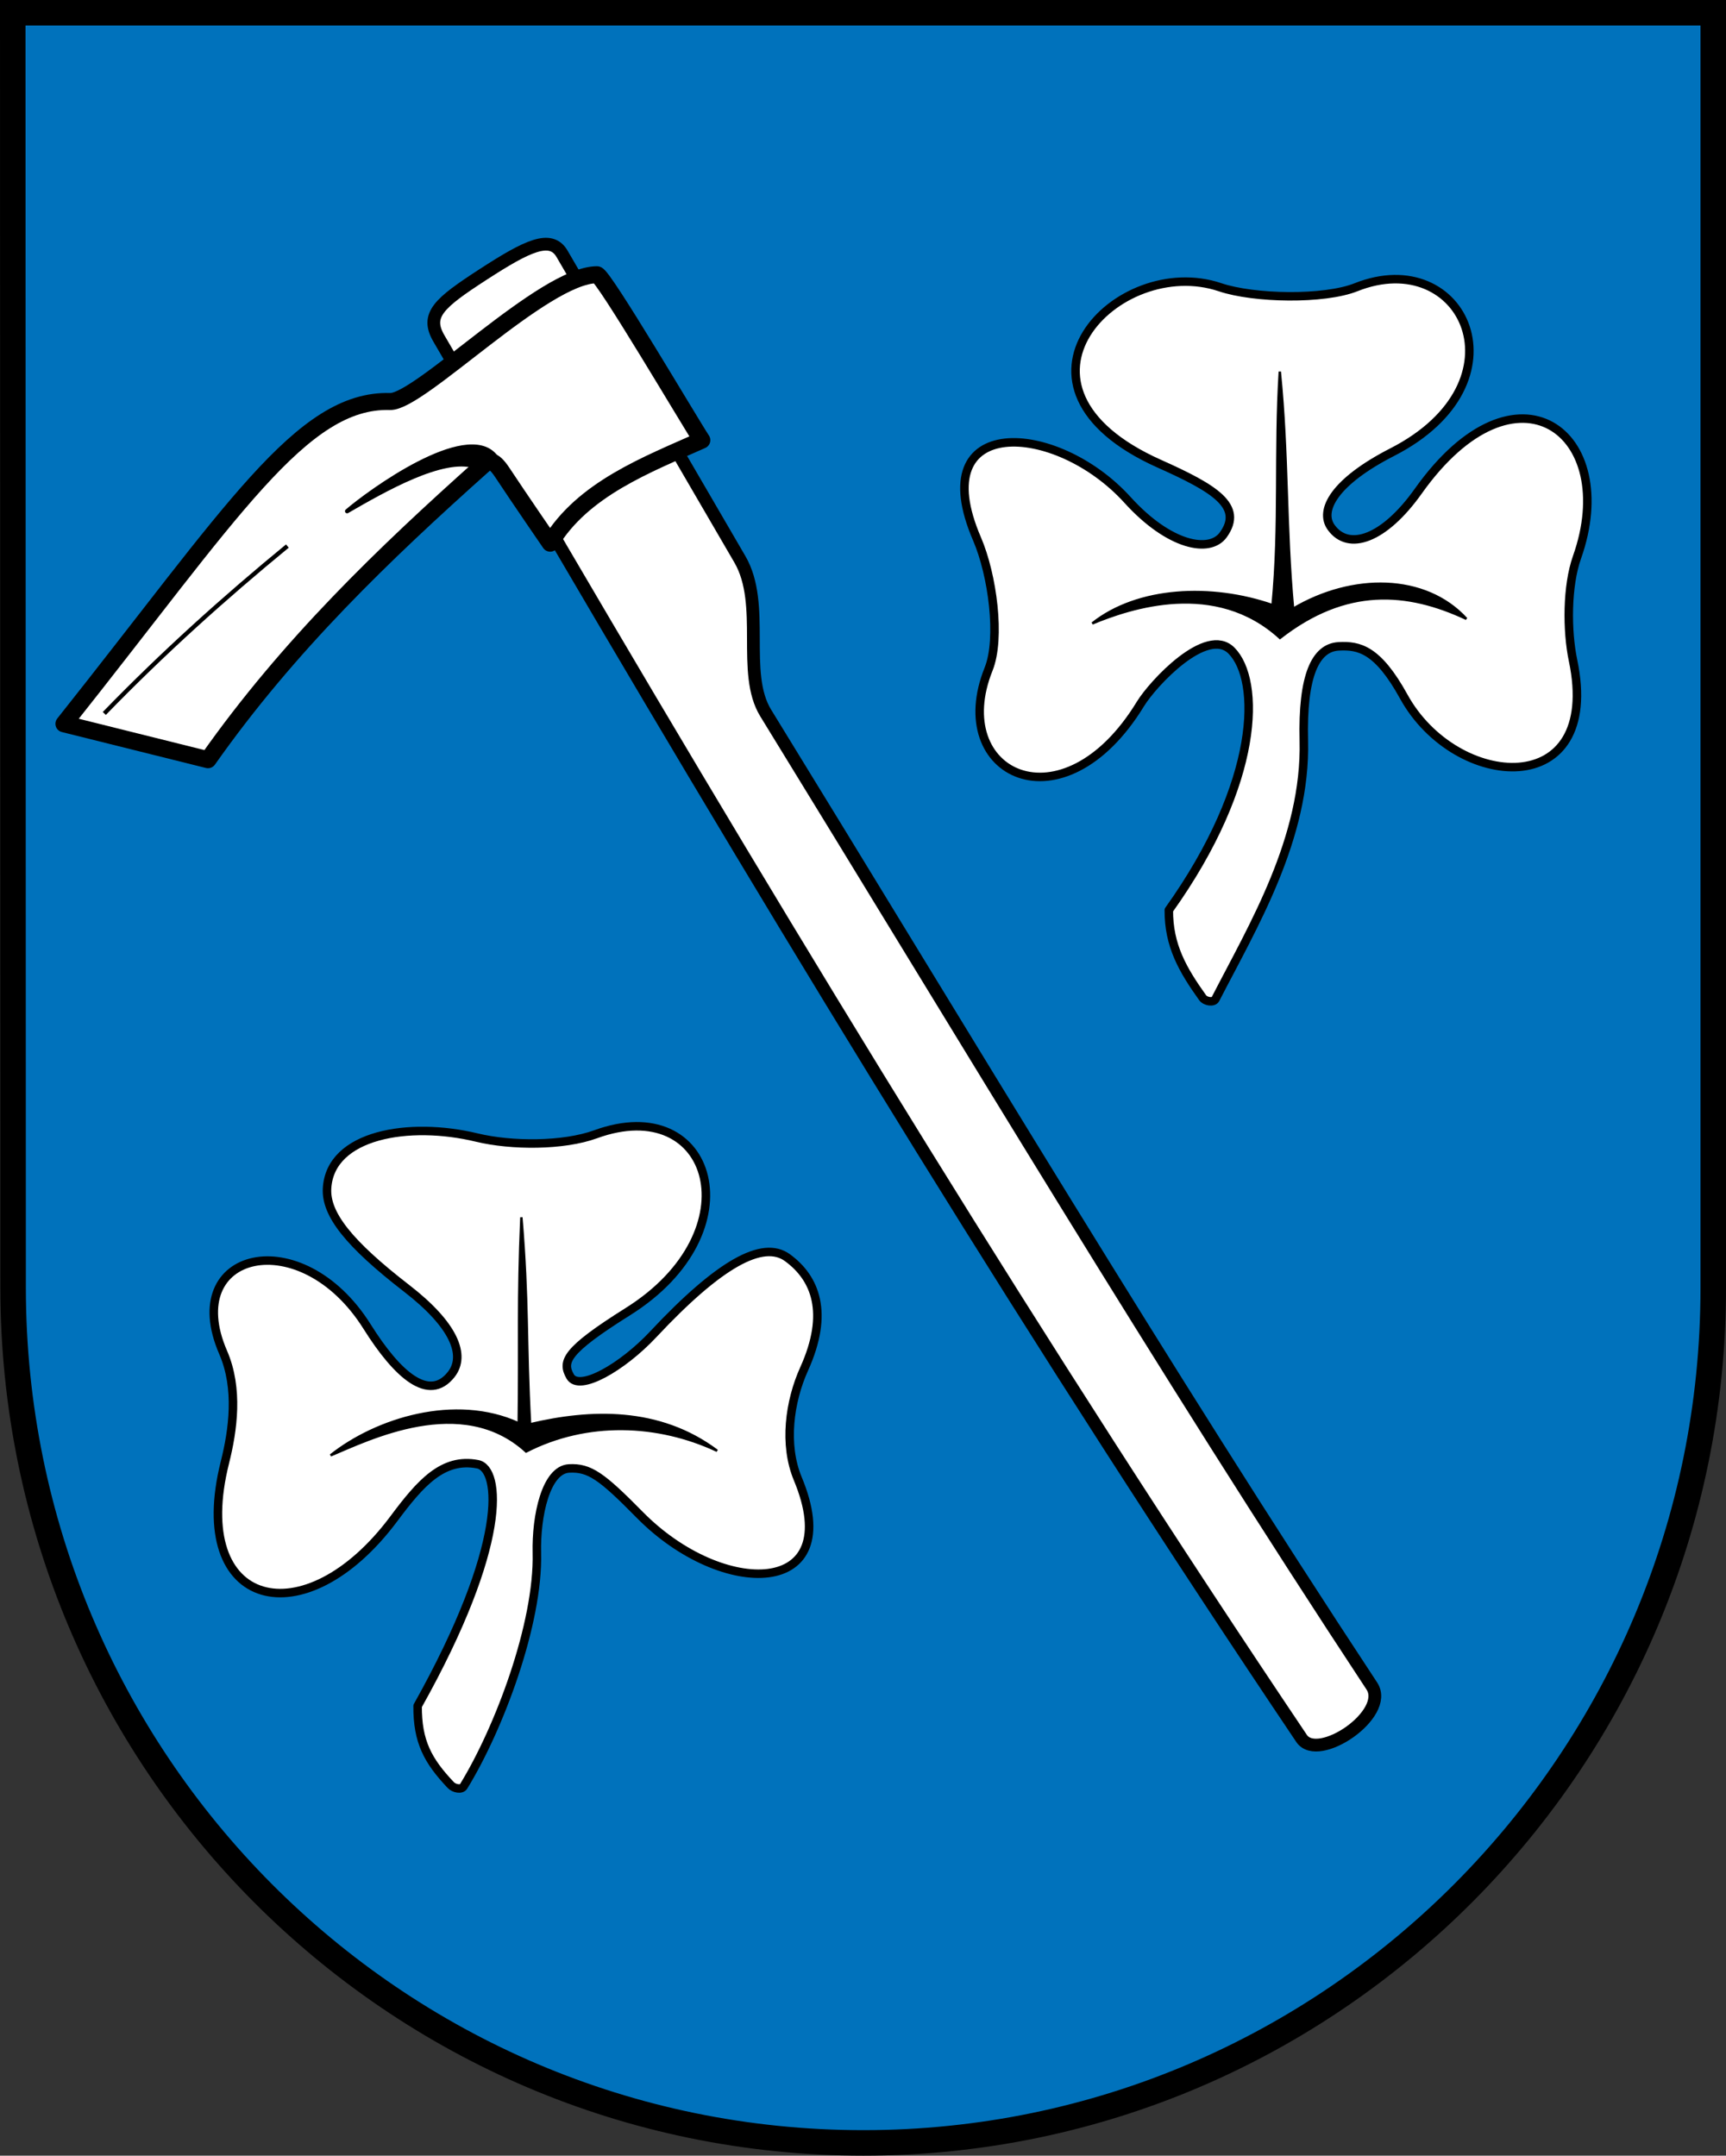 <?xml version="1.0" encoding="UTF-8" standalone="no"?>
<!-- Created with Inkscape (http://www.inkscape.org/) -->
<svg
   xmlns:dc="http://purl.org/dc/elements/1.1/"
   xmlns:cc="http://creativecommons.org/ns#"
   xmlns:rdf="http://www.w3.org/1999/02/22-rdf-syntax-ns#"
   xmlns:svg="http://www.w3.org/2000/svg"
   xmlns="http://www.w3.org/2000/svg"
   xmlns:sodipodi="http://sodipodi.sourceforge.net/DTD/sodipodi-0.dtd"
   xmlns:inkscape="http://www.inkscape.org/namespaces/inkscape"
   width="719.261"
   height="898.36"
   id="svg3280"
   sodipodi:version="0.32"
   inkscape:version="0.46"
   version="1.0"
   sodipodi:docname="Wappen Schliprüthen (fertig).svg"
   inkscape:output_extension="org.inkscape.output.svg.inkscape">
  <rect width="100%" height="100%" fill="#333333" stroke="none"/>
  <defs
     id="defs3282">
    <inkscape:perspective
       sodipodi:type="inkscape:persp3d"
       inkscape:vp_x="0 : 526.18109 : 1"
       inkscape:vp_y="0 : 1000 : 0"
       inkscape:vp_z="744.09448 : 526.18109 : 1"
       inkscape:persp3d-origin="372.04724 : 350.78739 : 1"
       id="perspective3288" />
  </defs>
  <sodipodi:namedview
     id="base"
     pagecolor="#ffffff"
     bordercolor="#666666"
     borderopacity="1.0"
     inkscape:pageopacity="0.0"
     inkscape:pageshadow="2"
     inkscape:zoom="0.35"
     inkscape:cx="350"
     inkscape:cy="520"
     inkscape:document-units="px"
     inkscape:current-layer="layer1"
     showgrid="false"
     inkscape:window-width="640"
     inkscape:window-height="675"
     inkscape:window-x="154"
     inkscape:window-y="154" />
  <g
     inkscape:label="Ebene 1"
     inkscape:groupmode="layer"
     id="layer1"
     transform="translate(9.63,-83.182)">
    <g
       id="g3380">
      <path
         sodipodi:nodetypes="ccccsc"
         d="M 704.315,619.993 L 704.315,88.497 L -4.315,88.497 L -4.169,619.993 C -3.993,816.93 154.675,976.227 350.177,976.227 C 545.678,976.227 704.315,816.271 704.315,619.993 z"
         style="fill:#0072bc;fill-opacity:1;fill-rule:nonzero;stroke:none;stroke-width:10.63;stroke-linecap:square;stroke-linejoin:miter;stroke-miterlimit:4;stroke-dasharray:none;stroke-opacity:1;display:inline"
         id="path3264" />
      <path
         sodipodi:nodetypes="csssssssssssssssssssc"
         id="path2494"
         d="M 477.447,462.459 C 477.35,477.274 483.321,487.483 491.52,498.956 C 492.688,500.59 496.072,501.118 496.882,499.543 C 512.487,469.195 534.706,432.567 533.7,391.838 C 533.029,364.683 538.556,353.085 548.193,352.547 C 556.755,352.07 564.498,353.805 575.352,373.491 C 597,412.751 658.228,417.358 645.885,358.42 C 643.286,346.009 643.297,327.408 647.53,315.455 C 665.886,263.626 622.285,230.286 581.381,287.887 C 567.185,307.878 552.351,313.05 545.098,302.966 C 540.016,295.902 546.437,283.933 570.53,271.611 C 627.297,242.577 600.376,185.034 555.459,202.887 C 542.145,208.179 512.963,207.667 498.792,202.887 C 455.991,188.451 401.765,244.37 473.472,276.433 C 496.47,286.717 508.733,294.116 500.148,306.05 C 494.46,313.957 477.586,310.665 460.21,291.504 C 430.389,258.621 375.009,255.516 397.514,307.781 C 403.977,322.79 407.503,349.178 402.337,362.037 C 384.797,405.7 433.22,429.683 465.635,376.505 C 470.697,368.201 493.19,343.843 503.567,354.34 C 515.702,366.615 515.676,408.891 477.447,462.459 z"
         style="fill:#ffffff;fill-rule:evenodd;stroke:#000000;stroke-width:3.543;stroke-linecap:butt;stroke-linejoin:round;stroke-miterlimit:4;stroke-dasharray:none;stroke-opacity:1;display:inline" />
      <path
         sodipodi:nodetypes="ccccccc"
         id="path3266"
         d="M 445.561,342.996 C 461.381,336.404 496.968,324.483 523.755,349.031 C 551.288,327.531 576.779,329.499 601.435,341.081 C 584.332,322.396 553.915,322.245 529.229,336.868 C 525.986,301.788 527.209,273.226 523.689,238.058 C 521.6,271.583 523.896,301.858 520.672,335.383 C 495.28,326.573 464.543,327.886 445.561,342.996 z"
         style="fill:#000000;fill-rule:evenodd;stroke:#000000;stroke-width:1px;stroke-linecap:butt;stroke-linejoin:miter;stroke-opacity:1;display:inline" />
      <path
         style="fill:#ffffff;fill-rule:evenodd;stroke:#000000;stroke-width:3.543;stroke-linecap:butt;stroke-linejoin:round;stroke-miterlimit:4;stroke-dasharray:none;stroke-opacity:1;display:inline"
         d="M 164.4,794.136 C 164.303,808.951 168.634,816.974 178.2,827.081 C 179.58,828.539 182.634,829.177 183.562,827.667 C 198.346,803.604 214.807,759.844 214.095,730.347 C 213.726,714.931 217.858,695.692 227.495,695.154 C 236.057,694.677 241.188,698.46 256.962,714.478 C 291.463,749.514 343.557,749.224 322.81,699.407 C 316.923,685.271 319.32,667.282 325.466,653.69 C 336.061,630.259 330.131,615.815 318.539,607.336 C 308.209,599.78 290.017,609.946 262.595,639.239 C 249.821,652.885 231.685,663.446 227.952,656.777 C 224.546,650.693 225.757,646.268 252.018,629.793 C 305.296,596.369 287.602,538.024 238.586,555.877 C 225.124,560.781 203.561,560.758 189.024,557.244 C 160.983,550.465 127.974,555.838 126.66,578.413 C 126.025,589.186 135.752,601.476 159.879,620.133 C 179.404,635.232 184.769,647.958 178.357,656.035 C 169.128,667.659 156.058,656.287 143.337,636.024 C 115.825,592.201 64.967,604.407 83.374,646.836 C 89.878,661.827 87.473,679.181 84.098,692.621 C 68.744,753.772 117.292,766.047 154.501,716.106 C 165.574,701.244 174.94,690.562 189.427,693.394 C 199.102,695.286 202.083,726.906 164.4,794.136 z"
         id="path3268"
         sodipodi:nodetypes="csssssssssssssssssssssc" />
      <path
         style="fill:#000000;fill-rule:evenodd;stroke:#000000;stroke-width:1px;stroke-linecap:butt;stroke-linejoin:miter;stroke-opacity:1;display:inline"
         d="M 128.141,689.702 C 143.962,683.11 182.828,663.538 209.615,688.086 C 234.961,675.056 264.552,676.205 289.208,687.787 C 265,669.648 236.222,670.863 211.263,676.743 C 209.386,641.662 210.61,625.943 207.636,590.503 C 206.094,625.667 207.023,641.733 206.532,676.35 C 180.047,664.261 147.124,674.592 128.141,689.702 z"
         id="path3270"
         sodipodi:nodetypes="ccccccc" />
      <path
         sodipodi:nodetypes="cccccsszs"
         id="path3272"
         d="M 173.269,224.234 L 224.214,311.733 C 322.693,479.776 424.074,646.025 532.764,807.666 C 539.654,817.859 569.664,797.56 562.068,785.861 C 474.421,652.874 392.887,516.05 309.501,380.397 C 299.127,363.661 309.678,335.14 298.681,316.248 L 224.583,188.953 C 219.888,180.887 210.082,185.645 191.807,197.485 C 173.249,209.509 167.568,214.442 173.269,224.234 z"
         style="fill:#ffffff;fill-rule:evenodd;stroke:#000000;stroke-width:5.315;stroke-linecap:butt;stroke-linejoin:miter;stroke-miterlimit:4;stroke-dasharray:none;stroke-opacity:1;display:inline" />
      <path
         sodipodi:nodetypes="cscccsscc"
         id="path3274"
         d="M 17.009,384.822 C 87.041,296.723 116.042,249.436 152.907,250.51 C 165.23,250.877 216.942,197.677 239.158,197.677 C 241.755,197.677 278.22,259.697 282.836,266.621 C 260.126,276.786 233.268,286.864 219.652,309.552 C 219.652,309.552 206.457,290.355 199.711,280.129 C 195.493,273.737 193.766,275.258 191.452,277.324 C 150.544,313.849 110.601,352.104 77.04,399.793 L 17.009,384.822 z"
         style="fill:#ffffff;fill-rule:evenodd;stroke:#000000;stroke-width:7.087;stroke-linecap:butt;stroke-linejoin:round;stroke-miterlimit:4;stroke-dasharray:none;stroke-opacity:1;display:inline" />
      <path
         sodipodi:nodetypes="cccc"
         id="path3276"
         d="M 135.021,296.214 C 144.23,288.272 184.571,258.867 196.614,273.134 L 188.104,277.462 C 174.916,273.336 150.882,287.046 135.021,296.214 z"
         style="fill:#000000;fill-rule:evenodd;stroke:#000000;stroke-width:1.772;stroke-linecap:butt;stroke-linejoin:round;stroke-miterlimit:4;stroke-dasharray:none;stroke-opacity:1;display:inline" />
      <path
         sodipodi:nodetypes="cc"
         id="path3278"
         d="M 33.832,380.514 C 58.388,355.217 83.939,332.24 110.126,310.748"
         style="fill:none;fill-rule:evenodd;stroke:#000000;stroke-width:1.772;stroke-linecap:butt;stroke-linejoin:miter;stroke-miterlimit:4;stroke-dasharray:none;stroke-opacity:1;display:inline" />
      <path
         id="path3185"
         style="fill:none;fill-opacity:1;fill-rule:nonzero;stroke:#000000;stroke-width:10.63;stroke-linecap:square;stroke-linejoin:miter;stroke-miterlimit:4;stroke-dasharray:none;stroke-opacity:1;display:inline"
         d="M 704.315,619.993 L 704.315,88.497 L -4.315,88.497 L -4.169,619.993 C -3.993,816.93 154.675,976.227 350.177,976.227 C 545.678,976.227 704.315,816.271 704.315,619.993 z"
         sodipodi:nodetypes="ccccsc" />
    </g>
  </g>
</svg>
